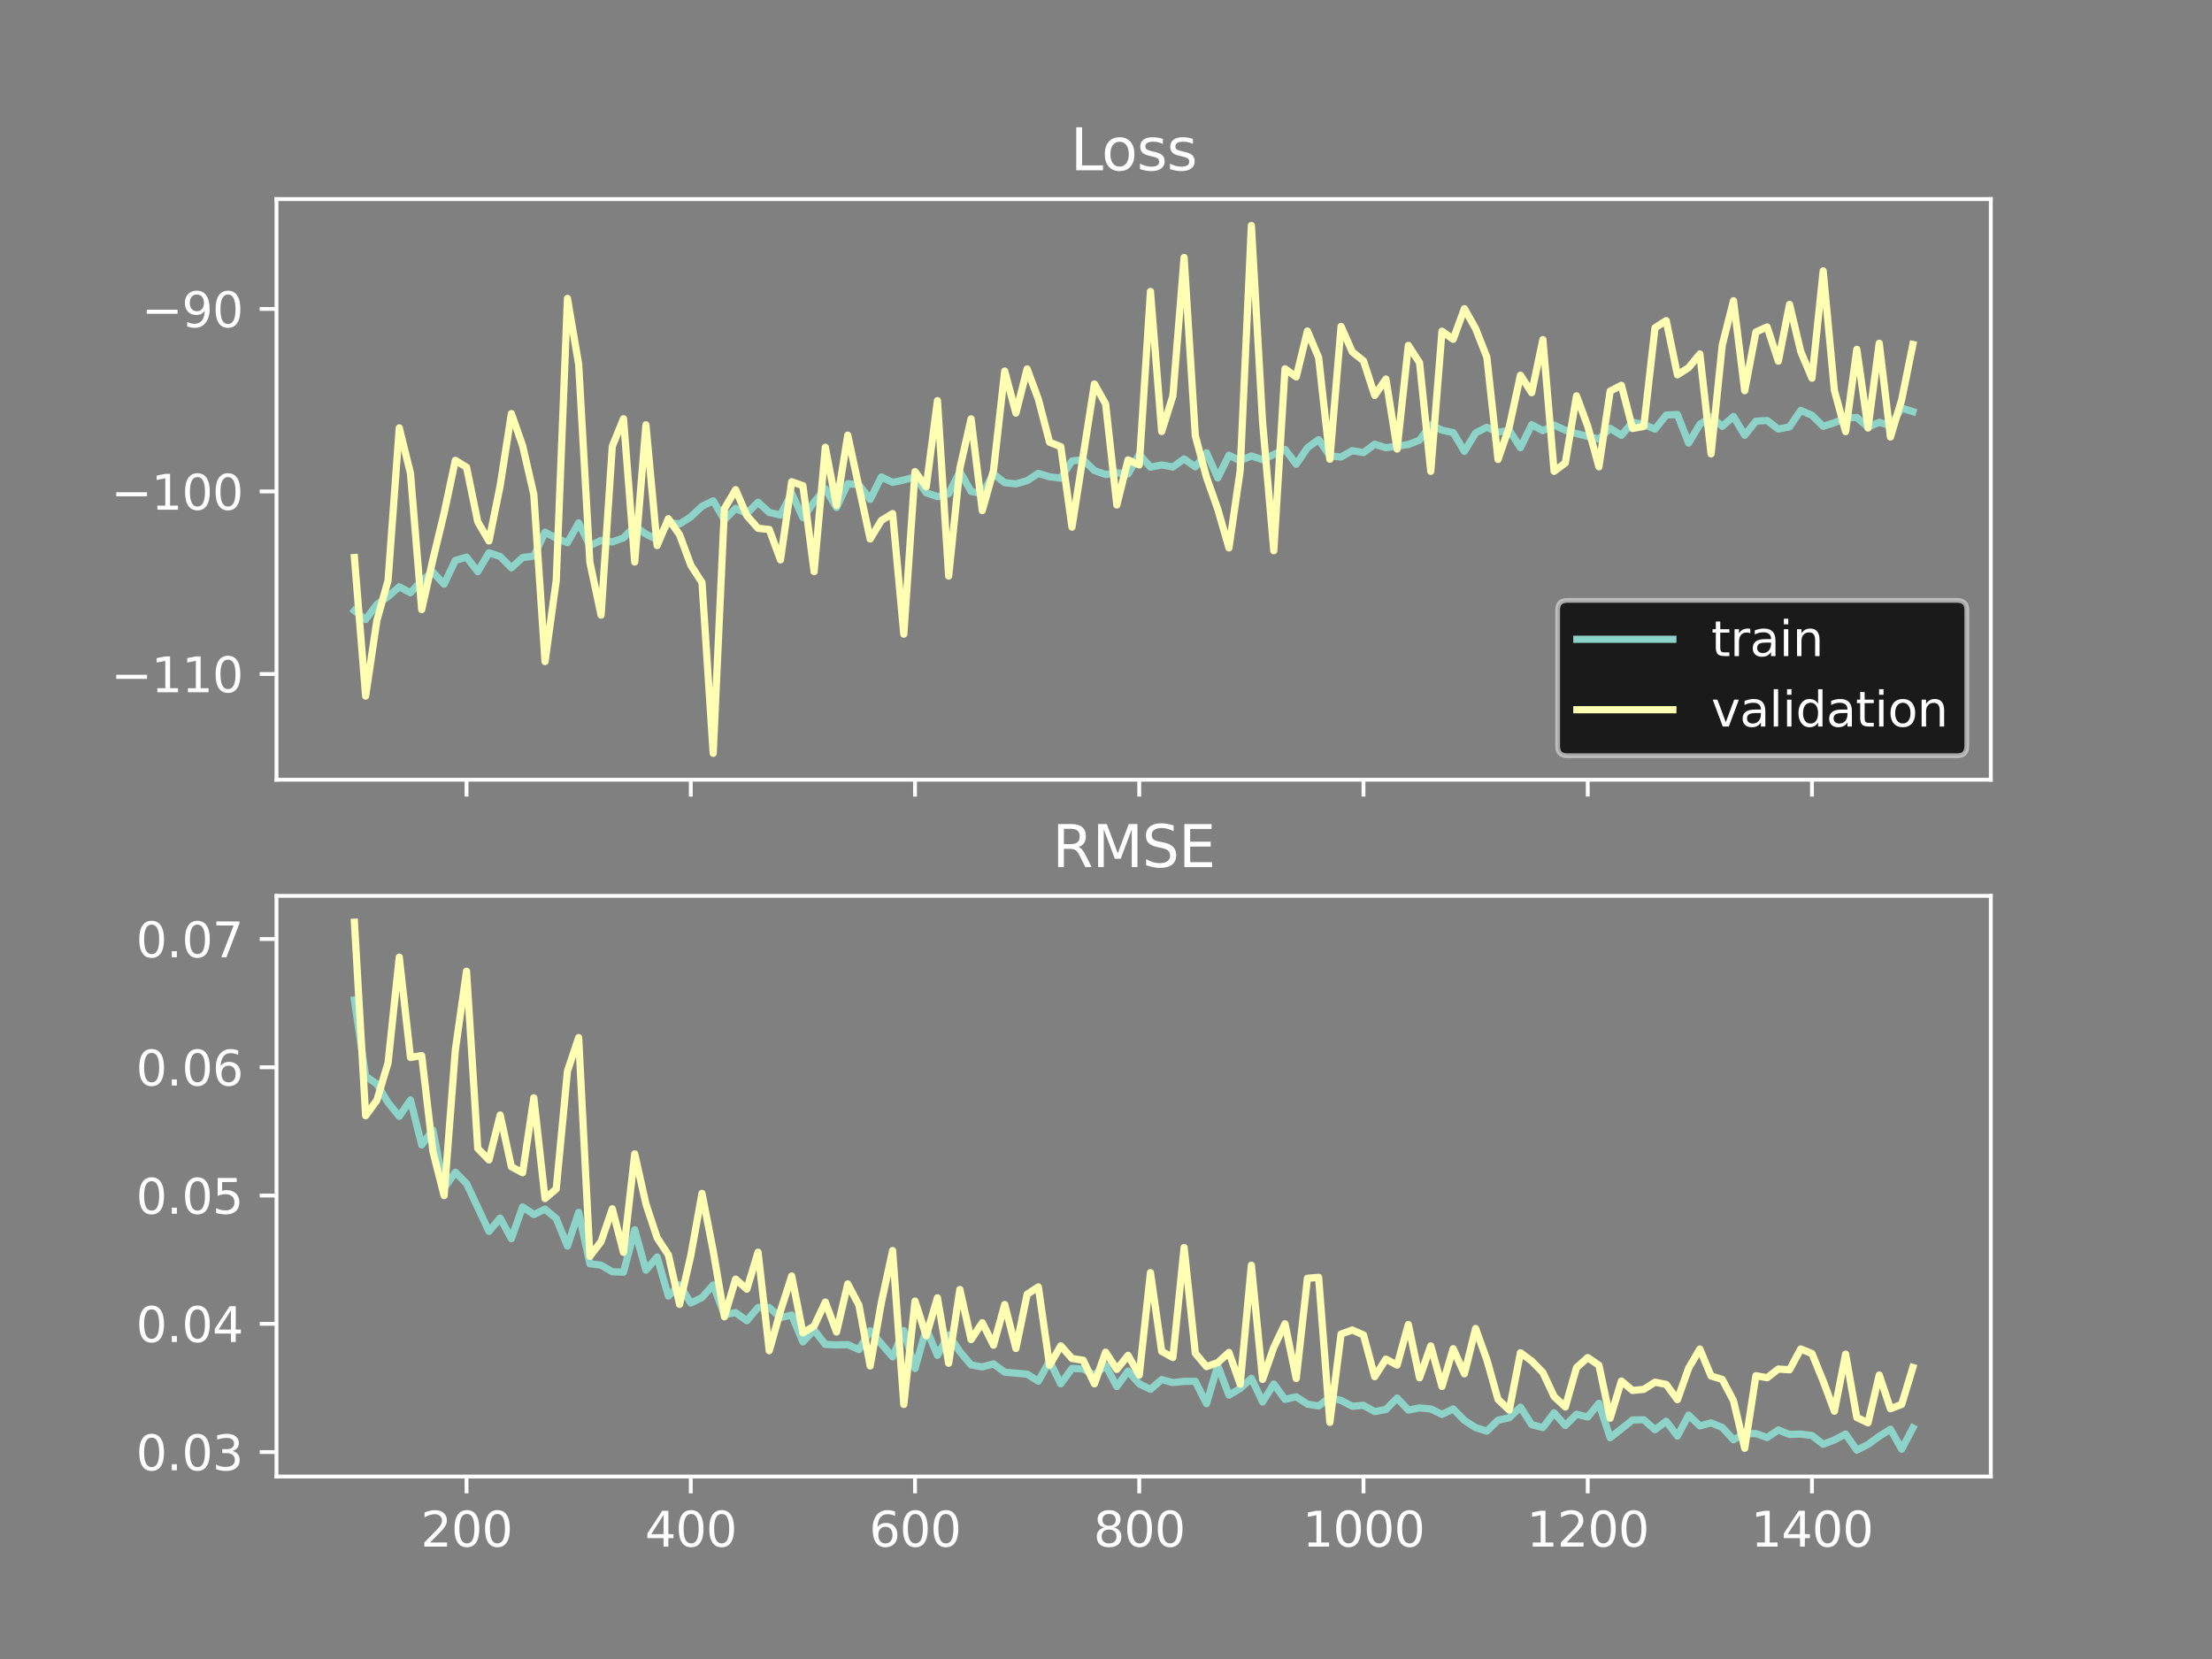 <?xml version="1.0" encoding="utf-8" standalone="no"?>
<!DOCTYPE svg PUBLIC "-//W3C//DTD SVG 1.1//EN"
  "http://www.w3.org/Graphics/SVG/1.1/DTD/svg11.dtd">
<svg height="345.6pt" version="1.1" viewBox="0 0 460.8 345.6" width="460.8pt" xmlns="http://www.w3.org/2000/svg" xmlns:xlink="http://www.w3.org/1999/xlink">
 <rect x="0" y="0" width="460.8" height="345.6" fill="#808080" stroke="none"/>
 <defs>
  <style type="text/css">*{stroke-linecap:butt;stroke-linejoin:round;}</style>
 </defs>
 <g id="figure_1">
  <g id="patch_1">
   <path d="M 0 345.6 
L 460.8 345.6 
L 460.8 0 
L 0 0 
z
" style="fill:none;"/>
  </g>
  <g id="axes_1">
   <g id="patch_2">
    <path d="M 57.6 162.432 
L 414.72 162.432 
L 414.72 41.472 
L 57.6 41.472 
z
" style="fill:none;"/>
   </g>
   <g id="matplotlib.axis_1">
    <g id="xtick_1">
     <g id="line2d_1">
      <defs>
       <path d="M 0 0 
L 0 3.5 
" id="m5891e357a4" style="stroke:#ffffff;stroke-width:0.8;"/>
      </defs>
      <g>
       <use style="fill:#ffffff;stroke:#ffffff;stroke-width:0.8;" x="97.189" xlink:href="#m5891e357a4" y="162.432"/>
      </g>
     </g>
    </g>
    <g id="xtick_2">
     <g id="line2d_2">
      <g>
       <use style="fill:#ffffff;stroke:#ffffff;stroke-width:0.8;" x="143.902" xlink:href="#m5891e357a4" y="162.432"/>
      </g>
     </g>
    </g>
    <g id="xtick_3">
     <g id="line2d_3">
      <g>
       <use style="fill:#ffffff;stroke:#ffffff;stroke-width:0.8;" x="190.615" xlink:href="#m5891e357a4" y="162.432"/>
      </g>
     </g>
    </g>
    <g id="xtick_4">
     <g id="line2d_4">
      <g>
       <use style="fill:#ffffff;stroke:#ffffff;stroke-width:0.8;" x="237.328" xlink:href="#m5891e357a4" y="162.432"/>
      </g>
     </g>
    </g>
    <g id="xtick_5">
     <g id="line2d_5">
      <g>
       <use style="fill:#ffffff;stroke:#ffffff;stroke-width:0.8;" x="284.041" xlink:href="#m5891e357a4" y="162.432"/>
      </g>
     </g>
    </g>
    <g id="xtick_6">
     <g id="line2d_6">
      <g>
       <use style="fill:#ffffff;stroke:#ffffff;stroke-width:0.8;" x="330.754" xlink:href="#m5891e357a4" y="162.432"/>
      </g>
     </g>
    </g>
    <g id="xtick_7">
     <g id="line2d_7">
      <g>
       <use style="fill:#ffffff;stroke:#ffffff;stroke-width:0.8;" x="377.466" xlink:href="#m5891e357a4" y="162.432"/>
      </g>
     </g>
    </g>
   </g>
   <g id="matplotlib.axis_2">
    <g id="ytick_1">
     <g id="line2d_8">
      <defs>
       <path d="M 0 0 
L -3.5 0 
" id="m67d38b23ec" style="stroke:#ffffff;stroke-width:0.8;"/>
      </defs>
      <g>
       <use style="fill:#ffffff;stroke:#ffffff;stroke-width:0.8;" x="57.6" xlink:href="#m67d38b23ec" y="140.409"/>
      </g>
     </g>
     <g id="text_1">
      <!-- −110 -->
      <g style="fill:#ffffff;" transform="translate(23.133 144.208)scale(0.1 -0.1)">
       <defs>
        <path d="M 678 2272 
L 4684 2272 
L 4684 1741 
L 678 1741 
L 678 2272 
z
" id="DejaVuSans-2212" transform="scale(0.016)"/>
        <path d="M 794 531 
L 1825 531 
L 1825 4091 
L 703 3866 
L 703 4441 
L 1819 4666 
L 2450 4666 
L 2450 531 
L 3481 531 
L 3481 0 
L 794 0 
L 794 531 
z
" id="DejaVuSans-31" transform="scale(0.016)"/>
        <path d="M 2034 4250 
Q 1547 4250 1301 3770 
Q 1056 3291 1056 2328 
Q 1056 1369 1301 889 
Q 1547 409 2034 409 
Q 2525 409 2770 889 
Q 3016 1369 3016 2328 
Q 3016 3291 2770 3770 
Q 2525 4250 2034 4250 
z
M 2034 4750 
Q 2819 4750 3233 4129 
Q 3647 3509 3647 2328 
Q 3647 1150 3233 529 
Q 2819 -91 2034 -91 
Q 1250 -91 836 529 
Q 422 1150 422 2328 
Q 422 3509 836 4129 
Q 1250 4750 2034 4750 
z
" id="DejaVuSans-30" transform="scale(0.016)"/>
       </defs>
       <use xlink:href="#DejaVuSans-2212"/>
       <use x="83.789" xlink:href="#DejaVuSans-31"/>
       <use x="147.412" xlink:href="#DejaVuSans-31"/>
       <use x="211.035" xlink:href="#DejaVuSans-30"/>
      </g>
     </g>
    </g>
    <g id="ytick_2">
     <g id="line2d_9">
      <g>
       <use style="fill:#ffffff;stroke:#ffffff;stroke-width:0.8;" x="57.6" xlink:href="#m67d38b23ec" y="102.382"/>
      </g>
     </g>
     <g id="text_2">
      <!-- −100 -->
      <g style="fill:#ffffff;" transform="translate(23.133 106.181)scale(0.1 -0.1)">
       <use xlink:href="#DejaVuSans-2212"/>
       <use x="83.789" xlink:href="#DejaVuSans-31"/>
       <use x="147.412" xlink:href="#DejaVuSans-30"/>
       <use x="211.035" xlink:href="#DejaVuSans-30"/>
      </g>
     </g>
    </g>
    <g id="ytick_3">
     <g id="line2d_10">
      <g>
       <use style="fill:#ffffff;stroke:#ffffff;stroke-width:0.8;" x="57.6" xlink:href="#m67d38b23ec" y="64.355"/>
      </g>
     </g>
     <g id="text_3">
      <!-- −90 -->
      <g style="fill:#ffffff;" transform="translate(29.495 68.154)scale(0.1 -0.1)">
       <defs>
        <path d="M 703 97 
L 703 672 
Q 941 559 1184 500 
Q 1428 441 1663 441 
Q 2288 441 2617 861 
Q 2947 1281 2994 2138 
Q 2813 1869 2534 1725 
Q 2256 1581 1919 1581 
Q 1219 1581 811 2004 
Q 403 2428 403 3163 
Q 403 3881 828 4315 
Q 1253 4750 1959 4750 
Q 2769 4750 3195 4129 
Q 3622 3509 3622 2328 
Q 3622 1225 3098 567 
Q 2575 -91 1691 -91 
Q 1453 -91 1209 -44 
Q 966 3 703 97 
z
M 1959 2075 
Q 2384 2075 2632 2365 
Q 2881 2656 2881 3163 
Q 2881 3666 2632 3958 
Q 2384 4250 1959 4250 
Q 1534 4250 1286 3958 
Q 1038 3666 1038 3163 
Q 1038 2656 1286 2365 
Q 1534 2075 1959 2075 
z
" id="DejaVuSans-39" transform="scale(0.016)"/>
       </defs>
       <use xlink:href="#DejaVuSans-2212"/>
       <use x="83.789" xlink:href="#DejaVuSans-39"/>
       <use x="147.412" xlink:href="#DejaVuSans-30"/>
      </g>
     </g>
    </g>
   </g>
   <g id="line2d_11">
    <path clip-path="url(#pb9b37ad5e9)" d="M 73.833 127.226 
L 76.168 129.056 
L 78.504 125.939 
L 80.84 124.276 
L 83.175 122.237 
L 85.511 123.49 
L 87.847 120.932 
L 90.182 119.21 
L 92.518 121.696 
L 94.854 116.745 
L 97.189 116.058 
L 99.525 119.086 
L 101.86 115.151 
L 104.196 115.929 
L 106.532 118.295 
L 108.867 116.142 
L 111.203 115.848 
L 113.539 110.879 
L 115.874 112.093 
L 118.21 113.071 
L 120.546 108.92 
L 122.881 113.669 
L 125.217 112.581 
L 127.553 112.892 
L 129.888 112.052 
L 132.224 109.611 
L 134.559 111.256 
L 136.895 112.412 
L 139.231 108.85 
L 141.566 109.161 
L 143.902 107.668 
L 146.238 105.468 
L 148.573 104.335 
L 150.909 108.302 
L 153.245 105.911 
L 155.58 106.99 
L 157.916 104.621 
L 160.252 106.756 
L 162.587 107.291 
L 164.923 102.751 
L 167.258 107.822 
L 169.594 104.591 
L 171.93 101.827 
L 174.265 105.73 
L 176.601 100.767 
L 178.937 100.983 
L 181.272 104.033 
L 183.608 99.355 
L 185.944 100.489 
L 188.279 99.988 
L 190.615 99.368 
L 192.951 102.649 
L 195.286 103.458 
L 197.622 102.837 
L 199.958 98.248 
L 202.293 102.365 
L 204.629 102.867 
L 206.964 98.725 
L 209.3 100.556 
L 211.636 100.799 
L 213.971 100.133 
L 216.307 98.615 
L 218.643 99.329 
L 220.978 99.618 
L 223.314 96.018 
L 225.65 95.774 
L 227.985 98.027 
L 230.321 98.849 
L 232.657 98.512 
L 234.992 98.734 
L 237.328 94.657 
L 239.663 97.317 
L 241.999 96.851 
L 244.335 97.286 
L 246.67 95.597 
L 249.006 97.254 
L 251.342 94.312 
L 253.677 99.574 
L 256.013 94.827 
L 258.349 95.987 
L 260.684 94.978 
L 263.02 95.76 
L 267.691 93.601 
L 270.027 96.717 
L 272.362 93.273 
L 274.698 91.586 
L 277.034 94.976 
L 279.369 95.205 
L 281.705 93.874 
L 284.041 94.292 
L 286.376 92.542 
L 288.712 93.277 
L 293.383 92.606 
L 295.719 91.696 
L 298.055 88.496 
L 300.39 89.615 
L 302.726 90.123 
L 305.062 94.031 
L 307.397 90.189 
L 309.733 89.011 
L 312.068 90.017 
L 314.404 89.646 
L 316.74 93.261 
L 319.075 88.476 
L 321.411 89.721 
L 323.747 88.546 
L 326.082 89.62 
L 328.418 90.328 
L 333.089 91.472 
L 335.425 89.231 
L 337.761 90.69 
L 340.096 87.95 
L 342.432 88.437 
L 344.767 89.392 
L 347.103 86.47 
L 349.439 86.351 
L 351.774 92.307 
L 354.11 88.389 
L 356.446 86.843 
L 358.781 88.81 
L 361.117 86.76 
L 363.453 90.678 
L 365.788 87.736 
L 368.124 87.602 
L 370.46 89.383 
L 372.795 88.929 
L 375.131 85.484 
L 377.466 86.513 
L 379.802 88.805 
L 382.138 88.056 
L 384.473 87.086 
L 386.809 86.967 
L 389.145 88.979 
L 391.48 87.98 
L 393.816 88.682 
L 396.152 85.006 
L 398.487 85.748 
L 398.487 85.748 
" style="fill:none;stroke:#8dd3c7;stroke-linecap:square;stroke-width:1.5;"/>
   </g>
   <g id="line2d_12">
    <path clip-path="url(#pb9b37ad5e9)" d="M 73.833 116.147 
L 76.168 145.008 
L 78.504 129.287 
L 80.84 120.916 
L 83.175 89.137 
L 85.511 98.608 
L 87.847 126.992 
L 90.182 116.548 
L 92.518 106.913 
L 94.854 95.902 
L 97.189 97.337 
L 99.525 108.699 
L 101.86 112.69 
L 104.196 101.171 
L 106.532 86.159 
L 108.867 92.83 
L 111.203 103.017 
L 113.539 137.817 
L 115.874 120.966 
L 118.21 62.163 
L 120.546 75.879 
L 122.881 117.132 
L 125.217 128.139 
L 127.553 92.969 
L 129.888 87.229 
L 132.224 117.079 
L 134.559 88.495 
L 136.895 113.65 
L 139.231 108.059 
L 141.566 111.395 
L 143.902 117.71 
L 146.238 121.352 
L 148.573 156.934 
L 150.909 105.964 
L 153.245 102.001 
L 155.58 107.413 
L 157.916 110.055 
L 160.252 110.302 
L 162.587 116.633 
L 164.923 100.357 
L 167.258 101.176 
L 169.594 119.088 
L 171.93 93.167 
L 174.265 105.276 
L 176.601 90.655 
L 181.272 112.278 
L 183.608 108.419 
L 185.944 106.987 
L 188.279 132.107 
L 190.615 98.242 
L 192.951 101.412 
L 195.286 83.459 
L 197.622 120.008 
L 199.958 97.546 
L 202.293 87.255 
L 204.629 106.363 
L 206.964 98.007 
L 209.3 77.298 
L 211.636 86.057 
L 213.971 76.854 
L 216.307 83.176 
L 218.643 92.126 
L 220.978 93.05 
L 223.314 109.814 
L 227.985 79.995 
L 230.321 84.135 
L 232.657 105.202 
L 234.992 95.8 
L 237.328 96.849 
L 239.663 60.701 
L 241.999 89.889 
L 244.335 82.46 
L 246.67 53.632 
L 249.006 90.773 
L 251.342 99.446 
L 253.677 106.057 
L 256.013 114.136 
L 258.349 98.07 
L 260.684 46.97 
L 263.02 87.955 
L 265.356 114.725 
L 267.691 76.823 
L 270.027 78.52 
L 272.362 68.961 
L 274.698 74.511 
L 277.034 95.672 
L 279.369 68.001 
L 281.705 73.302 
L 284.041 75.172 
L 286.376 82.374 
L 288.712 78.96 
L 291.048 93.547 
L 293.383 71.956 
L 295.719 75.563 
L 298.055 98.185 
L 300.39 68.998 
L 302.726 70.684 
L 305.062 64.301 
L 307.397 68.455 
L 309.733 74.4 
L 312.068 95.719 
L 314.404 88.945 
L 316.74 78.164 
L 319.075 81.803 
L 321.411 70.746 
L 323.747 98.192 
L 326.082 96.437 
L 328.418 82.461 
L 330.754 88.795 
L 333.089 97.254 
L 335.425 81.478 
L 337.761 80.268 
L 340.096 89.263 
L 342.432 88.827 
L 344.767 68.294 
L 347.103 66.791 
L 349.439 78.083 
L 351.774 76.587 
L 354.11 73.732 
L 356.446 94.549 
L 358.781 71.867 
L 361.117 62.659 
L 363.453 81.389 
L 365.788 69.162 
L 368.124 68.105 
L 370.46 75.233 
L 372.795 63.411 
L 375.131 73.236 
L 377.466 78.786 
L 379.802 56.432 
L 382.138 81.323 
L 384.473 89.915 
L 386.809 72.77 
L 389.145 89.162 
L 391.48 71.503 
L 393.816 91.044 
L 396.152 83.298 
L 398.487 71.755 
L 398.487 71.755 
" style="fill:none;stroke:#feffb3;stroke-linecap:square;stroke-width:1.5;"/>
   </g>
   <g id="patch_3">
    <path d="M 57.6 162.432 
L 57.6 41.472 
" style="fill:none;stroke:#ffffff;stroke-linecap:square;stroke-linejoin:miter;stroke-width:0.8;"/>
   </g>
   <g id="patch_4">
    <path d="M 414.72 162.432 
L 414.72 41.472 
" style="fill:none;stroke:#ffffff;stroke-linecap:square;stroke-linejoin:miter;stroke-width:0.8;"/>
   </g>
   <g id="patch_5">
    <path d="M 57.6 162.432 
L 414.72 162.432 
" style="fill:none;stroke:#ffffff;stroke-linecap:square;stroke-linejoin:miter;stroke-width:0.8;"/>
   </g>
   <g id="patch_6">
    <path d="M 57.6 41.472 
L 414.72 41.472 
" style="fill:none;stroke:#ffffff;stroke-linecap:square;stroke-linejoin:miter;stroke-width:0.8;"/>
   </g>
   <g id="text_4">
    <!-- Loss -->
    <g style="fill:#ffffff;" transform="translate(222.999 35.472)scale(0.12 -0.12)">
     <defs>
      <path d="M 628 4666 
L 1259 4666 
L 1259 531 
L 3531 531 
L 3531 0 
L 628 0 
L 628 4666 
z
" id="DejaVuSans-4c" transform="scale(0.016)"/>
      <path d="M 1959 3097 
Q 1497 3097 1228 2736 
Q 959 2375 959 1747 
Q 959 1119 1226 758 
Q 1494 397 1959 397 
Q 2419 397 2687 759 
Q 2956 1122 2956 1747 
Q 2956 2369 2687 2733 
Q 2419 3097 1959 3097 
z
M 1959 3584 
Q 2709 3584 3137 3096 
Q 3566 2609 3566 1747 
Q 3566 888 3137 398 
Q 2709 -91 1959 -91 
Q 1206 -91 779 398 
Q 353 888 353 1747 
Q 353 2609 779 3096 
Q 1206 3584 1959 3584 
z
" id="DejaVuSans-6f" transform="scale(0.016)"/>
      <path d="M 2834 3397 
L 2834 2853 
Q 2591 2978 2328 3040 
Q 2066 3103 1784 3103 
Q 1356 3103 1142 2972 
Q 928 2841 928 2578 
Q 928 2378 1081 2264 
Q 1234 2150 1697 2047 
L 1894 2003 
Q 2506 1872 2764 1633 
Q 3022 1394 3022 966 
Q 3022 478 2636 193 
Q 2250 -91 1575 -91 
Q 1294 -91 989 -36 
Q 684 19 347 128 
L 347 722 
Q 666 556 975 473 
Q 1284 391 1588 391 
Q 1994 391 2212 530 
Q 2431 669 2431 922 
Q 2431 1156 2273 1281 
Q 2116 1406 1581 1522 
L 1381 1569 
Q 847 1681 609 1914 
Q 372 2147 372 2553 
Q 372 3047 722 3315 
Q 1072 3584 1716 3584 
Q 2034 3584 2315 3537 
Q 2597 3491 2834 3397 
z
" id="DejaVuSans-73" transform="scale(0.016)"/>
     </defs>
     <use xlink:href="#DejaVuSans-4c"/>
     <use x="53.963" xlink:href="#DejaVuSans-6f"/>
     <use x="115.145" xlink:href="#DejaVuSans-73"/>
     <use x="167.244" xlink:href="#DejaVuSans-73"/>
    </g>
   </g>
   <g id="legend_1">
    <g id="patch_7">
     <path d="M 326.486 157.432 
L 407.72 157.432 
Q 409.72 157.432 409.72 155.432 
L 409.72 127.076 
Q 409.72 125.076 407.72 125.076 
L 326.486 125.076 
Q 324.486 125.076 324.486 127.076 
L 324.486 155.432 
Q 324.486 157.432 326.486 157.432 
z
" style="opacity:0.8;stroke:#cccccc;stroke-linejoin:miter;"/>
    </g>
    <g id="line2d_13">
     <path d="M 328.486 133.174 
L 348.486 133.174 
" style="fill:none;stroke:#8dd3c7;stroke-linecap:square;stroke-width:1.5;"/>
    </g>
    <g id="line2d_14"/>
    <g id="text_5">
     <!-- train -->
     <g style="fill:#ffffff;" transform="translate(356.486 136.674)scale(0.1 -0.1)">
      <defs>
       <path d="M 1172 4494 
L 1172 3500 
L 2356 3500 
L 2356 3053 
L 1172 3053 
L 1172 1153 
Q 1172 725 1289 603 
Q 1406 481 1766 481 
L 2356 481 
L 2356 0 
L 1766 0 
Q 1100 0 847 248 
Q 594 497 594 1153 
L 594 3053 
L 172 3053 
L 172 3500 
L 594 3500 
L 594 4494 
L 1172 4494 
z
" id="DejaVuSans-74" transform="scale(0.016)"/>
       <path d="M 2631 2963 
Q 2534 3019 2420 3045 
Q 2306 3072 2169 3072 
Q 1681 3072 1420 2755 
Q 1159 2438 1159 1844 
L 1159 0 
L 581 0 
L 581 3500 
L 1159 3500 
L 1159 2956 
Q 1341 3275 1631 3429 
Q 1922 3584 2338 3584 
Q 2397 3584 2469 3576 
Q 2541 3569 2628 3553 
L 2631 2963 
z
" id="DejaVuSans-72" transform="scale(0.016)"/>
       <path d="M 2194 1759 
Q 1497 1759 1228 1600 
Q 959 1441 959 1056 
Q 959 750 1161 570 
Q 1363 391 1709 391 
Q 2188 391 2477 730 
Q 2766 1069 2766 1631 
L 2766 1759 
L 2194 1759 
z
M 3341 1997 
L 3341 0 
L 2766 0 
L 2766 531 
Q 2569 213 2275 61 
Q 1981 -91 1556 -91 
Q 1019 -91 701 211 
Q 384 513 384 1019 
Q 384 1609 779 1909 
Q 1175 2209 1959 2209 
L 2766 2209 
L 2766 2266 
Q 2766 2663 2505 2880 
Q 2244 3097 1772 3097 
Q 1472 3097 1187 3025 
Q 903 2953 641 2809 
L 641 3341 
Q 956 3463 1253 3523 
Q 1550 3584 1831 3584 
Q 2591 3584 2966 3190 
Q 3341 2797 3341 1997 
z
" id="DejaVuSans-61" transform="scale(0.016)"/>
       <path d="M 603 3500 
L 1178 3500 
L 1178 0 
L 603 0 
L 603 3500 
z
M 603 4863 
L 1178 4863 
L 1178 4134 
L 603 4134 
L 603 4863 
z
" id="DejaVuSans-69" transform="scale(0.016)"/>
       <path d="M 3513 2113 
L 3513 0 
L 2938 0 
L 2938 2094 
Q 2938 2591 2744 2837 
Q 2550 3084 2163 3084 
Q 1697 3084 1428 2787 
Q 1159 2491 1159 1978 
L 1159 0 
L 581 0 
L 581 3500 
L 1159 3500 
L 1159 2956 
Q 1366 3272 1645 3428 
Q 1925 3584 2291 3584 
Q 2894 3584 3203 3211 
Q 3513 2838 3513 2113 
z
" id="DejaVuSans-6e" transform="scale(0.016)"/>
      </defs>
      <use xlink:href="#DejaVuSans-74"/>
      <use x="39.209" xlink:href="#DejaVuSans-72"/>
      <use x="80.322" xlink:href="#DejaVuSans-61"/>
      <use x="141.602" xlink:href="#DejaVuSans-69"/>
      <use x="169.385" xlink:href="#DejaVuSans-6e"/>
     </g>
    </g>
    <g id="line2d_15">
     <path d="M 328.486 147.852 
L 348.486 147.852 
" style="fill:none;stroke:#feffb3;stroke-linecap:square;stroke-width:1.5;"/>
    </g>
    <g id="line2d_16"/>
    <g id="text_6">
     <!-- validation -->
     <g style="fill:#ffffff;" transform="translate(356.486 151.352)scale(0.1 -0.1)">
      <defs>
       <path d="M 191 3500 
L 800 3500 
L 1894 563 
L 2988 3500 
L 3597 3500 
L 2284 0 
L 1503 0 
L 191 3500 
z
" id="DejaVuSans-76" transform="scale(0.016)"/>
       <path d="M 603 4863 
L 1178 4863 
L 1178 0 
L 603 0 
L 603 4863 
z
" id="DejaVuSans-6c" transform="scale(0.016)"/>
       <path d="M 2906 2969 
L 2906 4863 
L 3481 4863 
L 3481 0 
L 2906 0 
L 2906 525 
Q 2725 213 2448 61 
Q 2172 -91 1784 -91 
Q 1150 -91 751 415 
Q 353 922 353 1747 
Q 353 2572 751 3078 
Q 1150 3584 1784 3584 
Q 2172 3584 2448 3432 
Q 2725 3281 2906 2969 
z
M 947 1747 
Q 947 1113 1208 752 
Q 1469 391 1925 391 
Q 2381 391 2643 752 
Q 2906 1113 2906 1747 
Q 2906 2381 2643 2742 
Q 2381 3103 1925 3103 
Q 1469 3103 1208 2742 
Q 947 2381 947 1747 
z
" id="DejaVuSans-64" transform="scale(0.016)"/>
      </defs>
      <use xlink:href="#DejaVuSans-76"/>
      <use x="59.18" xlink:href="#DejaVuSans-61"/>
      <use x="120.459" xlink:href="#DejaVuSans-6c"/>
      <use x="148.242" xlink:href="#DejaVuSans-69"/>
      <use x="176.025" xlink:href="#DejaVuSans-64"/>
      <use x="239.502" xlink:href="#DejaVuSans-61"/>
      <use x="300.781" xlink:href="#DejaVuSans-74"/>
      <use x="339.99" xlink:href="#DejaVuSans-69"/>
      <use x="367.773" xlink:href="#DejaVuSans-6f"/>
      <use x="428.955" xlink:href="#DejaVuSans-6e"/>
     </g>
    </g>
   </g>
  </g>
  <g id="axes_2">
   <g id="patch_8">
    <path d="M 57.6 307.584 
L 414.72 307.584 
L 414.72 186.624 
L 57.6 186.624 
z
" style="fill:none;"/>
   </g>
   <g id="matplotlib.axis_3">
    <g id="xtick_8">
     <g id="line2d_17">
      <g>
       <use style="fill:#ffffff;stroke:#ffffff;stroke-width:0.8;" x="97.189" xlink:href="#m5891e357a4" y="307.584"/>
      </g>
     </g>
     <g id="text_7">
      <!-- 200 -->
      <g style="fill:#ffffff;" transform="translate(87.645 322.182)scale(0.1 -0.1)">
       <defs>
        <path d="M 1228 531 
L 3431 531 
L 3431 0 
L 469 0 
L 469 531 
Q 828 903 1448 1529 
Q 2069 2156 2228 2338 
Q 2531 2678 2651 2914 
Q 2772 3150 2772 3378 
Q 2772 3750 2511 3984 
Q 2250 4219 1831 4219 
Q 1534 4219 1204 4116 
Q 875 4013 500 3803 
L 500 4441 
Q 881 4594 1212 4672 
Q 1544 4750 1819 4750 
Q 2544 4750 2975 4387 
Q 3406 4025 3406 3419 
Q 3406 3131 3298 2873 
Q 3191 2616 2906 2266 
Q 2828 2175 2409 1742 
Q 1991 1309 1228 531 
z
" id="DejaVuSans-32" transform="scale(0.016)"/>
       </defs>
       <use xlink:href="#DejaVuSans-32"/>
       <use x="63.623" xlink:href="#DejaVuSans-30"/>
       <use x="127.246" xlink:href="#DejaVuSans-30"/>
      </g>
     </g>
    </g>
    <g id="xtick_9">
     <g id="line2d_18">
      <g>
       <use style="fill:#ffffff;stroke:#ffffff;stroke-width:0.8;" x="143.902" xlink:href="#m5891e357a4" y="307.584"/>
      </g>
     </g>
     <g id="text_8">
      <!-- 400 -->
      <g style="fill:#ffffff;" transform="translate(134.358 322.182)scale(0.1 -0.1)">
       <defs>
        <path d="M 2419 4116 
L 825 1625 
L 2419 1625 
L 2419 4116 
z
M 2253 4666 
L 3047 4666 
L 3047 1625 
L 3713 1625 
L 3713 1100 
L 3047 1100 
L 3047 0 
L 2419 0 
L 2419 1100 
L 313 1100 
L 313 1709 
L 2253 4666 
z
" id="DejaVuSans-34" transform="scale(0.016)"/>
       </defs>
       <use xlink:href="#DejaVuSans-34"/>
       <use x="63.623" xlink:href="#DejaVuSans-30"/>
       <use x="127.246" xlink:href="#DejaVuSans-30"/>
      </g>
     </g>
    </g>
    <g id="xtick_10">
     <g id="line2d_19">
      <g>
       <use style="fill:#ffffff;stroke:#ffffff;stroke-width:0.8;" x="190.615" xlink:href="#m5891e357a4" y="307.584"/>
      </g>
     </g>
     <g id="text_9">
      <!-- 600 -->
      <g style="fill:#ffffff;" transform="translate(181.071 322.182)scale(0.1 -0.1)">
       <defs>
        <path d="M 2113 2584 
Q 1688 2584 1439 2293 
Q 1191 2003 1191 1497 
Q 1191 994 1439 701 
Q 1688 409 2113 409 
Q 2538 409 2786 701 
Q 3034 994 3034 1497 
Q 3034 2003 2786 2293 
Q 2538 2584 2113 2584 
z
M 3366 4563 
L 3366 3988 
Q 3128 4100 2886 4159 
Q 2644 4219 2406 4219 
Q 1781 4219 1451 3797 
Q 1122 3375 1075 2522 
Q 1259 2794 1537 2939 
Q 1816 3084 2150 3084 
Q 2853 3084 3261 2657 
Q 3669 2231 3669 1497 
Q 3669 778 3244 343 
Q 2819 -91 2113 -91 
Q 1303 -91 875 529 
Q 447 1150 447 2328 
Q 447 3434 972 4092 
Q 1497 4750 2381 4750 
Q 2619 4750 2861 4703 
Q 3103 4656 3366 4563 
z
" id="DejaVuSans-36" transform="scale(0.016)"/>
       </defs>
       <use xlink:href="#DejaVuSans-36"/>
       <use x="63.623" xlink:href="#DejaVuSans-30"/>
       <use x="127.246" xlink:href="#DejaVuSans-30"/>
      </g>
     </g>
    </g>
    <g id="xtick_11">
     <g id="line2d_20">
      <g>
       <use style="fill:#ffffff;stroke:#ffffff;stroke-width:0.8;" x="237.328" xlink:href="#m5891e357a4" y="307.584"/>
      </g>
     </g>
     <g id="text_10">
      <!-- 800 -->
      <g style="fill:#ffffff;" transform="translate(227.784 322.182)scale(0.1 -0.1)">
       <defs>
        <path d="M 2034 2216 
Q 1584 2216 1326 1975 
Q 1069 1734 1069 1313 
Q 1069 891 1326 650 
Q 1584 409 2034 409 
Q 2484 409 2743 651 
Q 3003 894 3003 1313 
Q 3003 1734 2745 1975 
Q 2488 2216 2034 2216 
z
M 1403 2484 
Q 997 2584 770 2862 
Q 544 3141 544 3541 
Q 544 4100 942 4425 
Q 1341 4750 2034 4750 
Q 2731 4750 3128 4425 
Q 3525 4100 3525 3541 
Q 3525 3141 3298 2862 
Q 3072 2584 2669 2484 
Q 3125 2378 3379 2068 
Q 3634 1759 3634 1313 
Q 3634 634 3220 271 
Q 2806 -91 2034 -91 
Q 1263 -91 848 271 
Q 434 634 434 1313 
Q 434 1759 690 2068 
Q 947 2378 1403 2484 
z
M 1172 3481 
Q 1172 3119 1398 2916 
Q 1625 2713 2034 2713 
Q 2441 2713 2670 2916 
Q 2900 3119 2900 3481 
Q 2900 3844 2670 4047 
Q 2441 4250 2034 4250 
Q 1625 4250 1398 4047 
Q 1172 3844 1172 3481 
z
" id="DejaVuSans-38" transform="scale(0.016)"/>
       </defs>
       <use xlink:href="#DejaVuSans-38"/>
       <use x="63.623" xlink:href="#DejaVuSans-30"/>
       <use x="127.246" xlink:href="#DejaVuSans-30"/>
      </g>
     </g>
    </g>
    <g id="xtick_12">
     <g id="line2d_21">
      <g>
       <use style="fill:#ffffff;stroke:#ffffff;stroke-width:0.8;" x="284.041" xlink:href="#m5891e357a4" y="307.584"/>
      </g>
     </g>
     <g id="text_11">
      <!-- 1000 -->
      <g style="fill:#ffffff;" transform="translate(271.316 322.182)scale(0.1 -0.1)">
       <use xlink:href="#DejaVuSans-31"/>
       <use x="63.623" xlink:href="#DejaVuSans-30"/>
       <use x="127.246" xlink:href="#DejaVuSans-30"/>
       <use x="190.869" xlink:href="#DejaVuSans-30"/>
      </g>
     </g>
    </g>
    <g id="xtick_13">
     <g id="line2d_22">
      <g>
       <use style="fill:#ffffff;stroke:#ffffff;stroke-width:0.8;" x="330.754" xlink:href="#m5891e357a4" y="307.584"/>
      </g>
     </g>
     <g id="text_12">
      <!-- 1200 -->
      <g style="fill:#ffffff;" transform="translate(318.029 322.182)scale(0.1 -0.1)">
       <use xlink:href="#DejaVuSans-31"/>
       <use x="63.623" xlink:href="#DejaVuSans-32"/>
       <use x="127.246" xlink:href="#DejaVuSans-30"/>
       <use x="190.869" xlink:href="#DejaVuSans-30"/>
      </g>
     </g>
    </g>
    <g id="xtick_14">
     <g id="line2d_23">
      <g>
       <use style="fill:#ffffff;stroke:#ffffff;stroke-width:0.8;" x="377.466" xlink:href="#m5891e357a4" y="307.584"/>
      </g>
     </g>
     <g id="text_13">
      <!-- 1400 -->
      <g style="fill:#ffffff;" transform="translate(364.741 322.182)scale(0.1 -0.1)">
       <use xlink:href="#DejaVuSans-31"/>
       <use x="63.623" xlink:href="#DejaVuSans-34"/>
       <use x="127.246" xlink:href="#DejaVuSans-30"/>
       <use x="190.869" xlink:href="#DejaVuSans-30"/>
      </g>
     </g>
    </g>
   </g>
   <g id="matplotlib.axis_4">
    <g id="ytick_4">
     <g id="line2d_24">
      <g>
       <use style="fill:#ffffff;stroke:#ffffff;stroke-width:0.8;" x="57.6" xlink:href="#m67d38b23ec" y="302.487"/>
      </g>
     </g>
     <g id="text_14">
      <!-- 0.03 -->
      <g style="fill:#ffffff;" transform="translate(28.334 306.286)scale(0.1 -0.1)">
       <defs>
        <path d="M 684 794 
L 1344 794 
L 1344 0 
L 684 0 
L 684 794 
z
" id="DejaVuSans-2e" transform="scale(0.016)"/>
        <path d="M 2597 2516 
Q 3050 2419 3304 2112 
Q 3559 1806 3559 1356 
Q 3559 666 3084 287 
Q 2609 -91 1734 -91 
Q 1441 -91 1130 -33 
Q 819 25 488 141 
L 488 750 
Q 750 597 1062 519 
Q 1375 441 1716 441 
Q 2309 441 2620 675 
Q 2931 909 2931 1356 
Q 2931 1769 2642 2001 
Q 2353 2234 1838 2234 
L 1294 2234 
L 1294 2753 
L 1863 2753 
Q 2328 2753 2575 2939 
Q 2822 3125 2822 3475 
Q 2822 3834 2567 4026 
Q 2313 4219 1838 4219 
Q 1578 4219 1281 4162 
Q 984 4106 628 3988 
L 628 4550 
Q 988 4650 1302 4700 
Q 1616 4750 1894 4750 
Q 2613 4750 3031 4423 
Q 3450 4097 3450 3541 
Q 3450 3153 3228 2886 
Q 3006 2619 2597 2516 
z
" id="DejaVuSans-33" transform="scale(0.016)"/>
       </defs>
       <use xlink:href="#DejaVuSans-30"/>
       <use x="63.623" xlink:href="#DejaVuSans-2e"/>
       <use x="95.41" xlink:href="#DejaVuSans-30"/>
       <use x="159.033" xlink:href="#DejaVuSans-33"/>
      </g>
     </g>
    </g>
    <g id="ytick_5">
     <g id="line2d_25">
      <g>
       <use style="fill:#ffffff;stroke:#ffffff;stroke-width:0.8;" x="57.6" xlink:href="#m67d38b23ec" y="275.769"/>
      </g>
     </g>
     <g id="text_15">
      <!-- 0.04 -->
      <g style="fill:#ffffff;" transform="translate(28.334 279.568)scale(0.1 -0.1)">
       <use xlink:href="#DejaVuSans-30"/>
       <use x="63.623" xlink:href="#DejaVuSans-2e"/>
       <use x="95.41" xlink:href="#DejaVuSans-30"/>
       <use x="159.033" xlink:href="#DejaVuSans-34"/>
      </g>
     </g>
    </g>
    <g id="ytick_6">
     <g id="line2d_26">
      <g>
       <use style="fill:#ffffff;stroke:#ffffff;stroke-width:0.8;" x="57.6" xlink:href="#m67d38b23ec" y="249.052"/>
      </g>
     </g>
     <g id="text_16">
      <!-- 0.05 -->
      <g style="fill:#ffffff;" transform="translate(28.334 252.851)scale(0.1 -0.1)">
       <defs>
        <path d="M 691 4666 
L 3169 4666 
L 3169 4134 
L 1269 4134 
L 1269 2991 
Q 1406 3038 1543 3061 
Q 1681 3084 1819 3084 
Q 2600 3084 3056 2656 
Q 3513 2228 3513 1497 
Q 3513 744 3044 326 
Q 2575 -91 1722 -91 
Q 1428 -91 1123 -41 
Q 819 9 494 109 
L 494 744 
Q 775 591 1075 516 
Q 1375 441 1709 441 
Q 2250 441 2565 725 
Q 2881 1009 2881 1497 
Q 2881 1984 2565 2268 
Q 2250 2553 1709 2553 
Q 1456 2553 1204 2497 
Q 953 2441 691 2322 
L 691 4666 
z
" id="DejaVuSans-35" transform="scale(0.016)"/>
       </defs>
       <use xlink:href="#DejaVuSans-30"/>
       <use x="63.623" xlink:href="#DejaVuSans-2e"/>
       <use x="95.41" xlink:href="#DejaVuSans-30"/>
       <use x="159.033" xlink:href="#DejaVuSans-35"/>
      </g>
     </g>
    </g>
    <g id="ytick_7">
     <g id="line2d_27">
      <g>
       <use style="fill:#ffffff;stroke:#ffffff;stroke-width:0.8;" x="57.6" xlink:href="#m67d38b23ec" y="222.334"/>
      </g>
     </g>
     <g id="text_17">
      <!-- 0.06 -->
      <g style="fill:#ffffff;" transform="translate(28.334 226.133)scale(0.1 -0.1)">
       <use xlink:href="#DejaVuSans-30"/>
       <use x="63.623" xlink:href="#DejaVuSans-2e"/>
       <use x="95.41" xlink:href="#DejaVuSans-30"/>
       <use x="159.033" xlink:href="#DejaVuSans-36"/>
      </g>
     </g>
    </g>
    <g id="ytick_8">
     <g id="line2d_28">
      <g>
       <use style="fill:#ffffff;stroke:#ffffff;stroke-width:0.8;" x="57.6" xlink:href="#m67d38b23ec" y="195.617"/>
      </g>
     </g>
     <g id="text_18">
      <!-- 0.07 -->
      <g style="fill:#ffffff;" transform="translate(28.334 199.416)scale(0.1 -0.1)">
       <defs>
        <path d="M 525 4666 
L 3525 4666 
L 3525 4397 
L 1831 0 
L 1172 0 
L 2766 4134 
L 525 4134 
L 525 4666 
z
" id="DejaVuSans-37" transform="scale(0.016)"/>
       </defs>
       <use xlink:href="#DejaVuSans-30"/>
       <use x="63.623" xlink:href="#DejaVuSans-2e"/>
       <use x="95.41" xlink:href="#DejaVuSans-30"/>
       <use x="159.033" xlink:href="#DejaVuSans-37"/>
      </g>
     </g>
    </g>
   </g>
   <g id="line2d_29">
    <path clip-path="url(#pc598513f74)" d="M 73.833 208.305 
L 76.168 224.18 
L 78.504 225.821 
L 80.84 229.682 
L 83.175 232.556 
L 85.511 229.145 
L 87.847 238.512 
L 90.182 235.396 
L 92.518 247.531 
L 94.854 244.194 
L 97.189 246.543 
L 101.86 256.527 
L 104.196 253.746 
L 106.532 258.042 
L 108.867 251.422 
L 111.203 253.009 
L 113.539 251.892 
L 115.874 253.842 
L 118.21 259.576 
L 120.546 252.56 
L 122.881 263.263 
L 125.217 263.562 
L 127.553 264.933 
L 129.888 265.015 
L 132.224 256.18 
L 134.559 264.599 
L 136.895 261.857 
L 139.231 270.004 
L 141.566 267.658 
L 143.902 271.449 
L 146.238 270.305 
L 148.573 267.692 
L 150.909 273.899 
L 153.245 273.437 
L 155.58 275.131 
L 157.916 272.371 
L 160.252 272.384 
L 162.587 274.508 
L 164.923 273.95 
L 167.258 279.539 
L 169.594 277.07 
L 171.93 280.065 
L 174.265 280.178 
L 176.601 280.113 
L 178.937 281.15 
L 181.272 277.223 
L 185.944 282.66 
L 188.279 277.172 
L 190.615 285.077 
L 192.951 276.822 
L 195.286 282.35 
L 197.622 278.086 
L 199.958 281.567 
L 202.293 284.34 
L 204.629 284.752 
L 206.964 284.126 
L 209.3 285.852 
L 213.971 286.261 
L 216.307 287.728 
L 218.643 283.533 
L 220.978 288.278 
L 223.314 285.069 
L 225.65 285.174 
L 227.985 286.443 
L 230.321 284.463 
L 232.657 288.847 
L 234.992 285.623 
L 237.328 288.268 
L 239.663 289.424 
L 241.999 287.391 
L 244.335 288.019 
L 246.67 287.757 
L 249.006 287.755 
L 251.342 292.409 
L 253.677 284.466 
L 256.013 290.637 
L 258.349 289.243 
L 260.684 287.127 
L 263.02 292.048 
L 265.356 288.321 
L 267.691 291.516 
L 270.027 290.974 
L 272.362 292.51 
L 274.698 292.892 
L 277.034 291.105 
L 279.369 291.738 
L 281.705 292.951 
L 284.041 292.761 
L 286.376 294.052 
L 288.712 293.624 
L 291.048 291.244 
L 293.383 293.742 
L 295.719 293.29 
L 298.055 293.512 
L 300.39 294.65 
L 302.726 293.512 
L 305.062 295.887 
L 307.397 297.397 
L 309.733 298.134 
L 312.068 295.861 
L 314.404 295.342 
L 316.74 293.133 
L 319.075 296.769 
L 321.411 297.392 
L 323.747 294.316 
L 326.082 296.964 
L 328.418 294.621 
L 330.754 295.177 
L 333.089 292.334 
L 335.425 299.513 
L 340.096 295.807 
L 342.432 295.764 
L 344.767 297.835 
L 347.103 296.074 
L 349.439 299.158 
L 351.774 294.792 
L 354.11 297.047 
L 356.446 296.414 
L 358.781 297.36 
L 361.117 299.927 
L 363.453 298.663 
L 365.788 298.639 
L 368.124 299.465 
L 370.46 297.883 
L 372.795 298.824 
L 375.131 298.743 
L 377.466 299.035 
L 379.802 300.868 
L 382.138 299.97 
L 384.473 298.741 
L 386.809 302.086 
L 389.145 300.894 
L 391.48 299.208 
L 393.816 297.731 
L 396.152 301.901 
L 398.487 297.464 
L 398.487 297.464 
" style="fill:none;stroke:#8dd3c7;stroke-linecap:square;stroke-width:1.5;"/>
   </g>
   <g id="line2d_30">
    <path clip-path="url(#pc598513f74)" d="M 73.833 192.122 
L 76.168 232.42 
L 78.504 229.211 
L 80.84 221.413 
L 83.175 199.387 
L 85.511 220.288 
L 87.847 219.9 
L 90.182 239.853 
L 92.518 249.065 
L 94.854 218.733 
L 97.189 202.315 
L 99.525 239.233 
L 101.86 241.63 
L 104.196 232.276 
L 106.532 243.048 
L 108.867 244.304 
L 111.203 228.688 
L 113.539 249.666 
L 115.874 247.684 
L 118.21 223.125 
L 120.546 216.149 
L 122.881 261.713 
L 125.217 258.641 
L 127.553 251.82 
L 129.888 260.893 
L 132.224 240.382 
L 134.559 250.81 
L 136.895 257.852 
L 139.231 261.406 
L 141.566 271.719 
L 143.902 261.571 
L 146.238 248.606 
L 148.573 260.575 
L 150.909 274.313 
L 153.245 266.469 
L 155.58 268.553 
L 157.916 260.863 
L 160.252 281.385 
L 162.587 273.127 
L 164.923 265.814 
L 167.258 277.658 
L 169.594 276.258 
L 171.93 271.246 
L 174.265 277.476 
L 176.601 267.468 
L 178.937 271.908 
L 181.272 284.551 
L 183.608 271.334 
L 185.944 260.519 
L 188.279 292.574 
L 190.615 271.04 
L 192.951 278.265 
L 195.286 270.354 
L 197.622 283.99 
L 199.958 268.622 
L 202.293 279.055 
L 204.629 275.547 
L 206.964 280.228 
L 209.3 271.756 
L 211.636 280.912 
L 213.971 269.621 
L 216.307 268.08 
L 218.643 284.428 
L 220.978 280.359 
L 223.314 282.999 
L 225.65 283.368 
L 227.985 288.281 
L 230.321 281.682 
L 232.657 285.273 
L 234.992 282.347 
L 237.328 286.44 
L 239.663 265.104 
L 241.999 281.511 
L 244.335 282.801 
L 246.67 259.875 
L 249.006 281.901 
L 251.342 284.69 
L 253.677 283.857 
L 256.013 281.74 
L 258.349 288.358 
L 260.684 263.57 
L 263.02 287.359 
L 265.356 280.677 
L 267.691 275.769 
L 270.027 287.167 
L 272.362 266.295 
L 274.698 266.087 
L 277.034 296.304 
L 279.369 277.92 
L 281.705 277.065 
L 284.041 278.094 
L 286.376 286.785 
L 288.712 283.127 
L 291.048 284.38 
L 293.383 275.919 
L 295.719 287.025 
L 298.055 280.383 
L 300.39 288.831 
L 302.726 280.958 
L 305.062 286.192 
L 307.397 276.752 
L 309.733 283.239 
L 312.068 291.527 
L 314.404 293.742 
L 316.74 281.799 
L 319.075 283.517 
L 321.411 285.914 
L 323.747 290.913 
L 326.082 293.093 
L 328.418 284.909 
L 330.754 282.807 
L 333.089 284.412 
L 335.425 295.441 
L 337.761 287.701 
L 340.096 289.654 
L 342.432 289.424 
L 344.767 287.931 
L 347.103 288.406 
L 349.439 291.583 
L 351.774 285.008 
L 354.11 281.024 
L 356.446 286.64 
L 358.781 287.359 
L 361.117 291.792 
L 363.453 301.701 
L 365.788 286.584 
L 368.124 287.009 
L 370.46 285.2 
L 372.795 285.347 
L 375.131 281.016 
L 377.466 281.968 
L 379.802 287.701 
L 382.138 293.985 
L 384.473 282.093 
L 386.809 295.289 
L 389.145 296.398 
L 391.48 286.435 
L 393.816 293.461 
L 396.152 292.564 
L 398.487 284.872 
L 398.487 284.872 
" style="fill:none;stroke:#feffb3;stroke-linecap:square;stroke-width:1.5;"/>
   </g>
   <g id="patch_9">
    <path d="M 57.6 307.584 
L 57.6 186.624 
" style="fill:none;stroke:#ffffff;stroke-linecap:square;stroke-linejoin:miter;stroke-width:0.8;"/>
   </g>
   <g id="patch_10">
    <path d="M 414.72 307.584 
L 414.72 186.624 
" style="fill:none;stroke:#ffffff;stroke-linecap:square;stroke-linejoin:miter;stroke-width:0.8;"/>
   </g>
   <g id="patch_11">
    <path d="M 57.6 307.584 
L 414.72 307.584 
" style="fill:none;stroke:#ffffff;stroke-linecap:square;stroke-linejoin:miter;stroke-width:0.8;"/>
   </g>
   <g id="patch_12">
    <path d="M 57.6 186.624 
L 414.72 186.624 
" style="fill:none;stroke:#ffffff;stroke-linecap:square;stroke-linejoin:miter;stroke-width:0.8;"/>
   </g>
   <g id="text_19">
    <!-- RMSE -->
    <g style="fill:#ffffff;" transform="translate(219.214 180.624)scale(0.12 -0.12)">
     <defs>
      <path d="M 2841 2188 
Q 3044 2119 3236 1894 
Q 3428 1669 3622 1275 
L 4263 0 
L 3584 0 
L 2988 1197 
Q 2756 1666 2539 1819 
Q 2322 1972 1947 1972 
L 1259 1972 
L 1259 0 
L 628 0 
L 628 4666 
L 2053 4666 
Q 2853 4666 3247 4331 
Q 3641 3997 3641 3322 
Q 3641 2881 3436 2590 
Q 3231 2300 2841 2188 
z
M 1259 4147 
L 1259 2491 
L 2053 2491 
Q 2509 2491 2742 2702 
Q 2975 2913 2975 3322 
Q 2975 3731 2742 3939 
Q 2509 4147 2053 4147 
L 1259 4147 
z
" id="DejaVuSans-52" transform="scale(0.016)"/>
      <path d="M 628 4666 
L 1569 4666 
L 2759 1491 
L 3956 4666 
L 4897 4666 
L 4897 0 
L 4281 0 
L 4281 4097 
L 3078 897 
L 2444 897 
L 1241 4097 
L 1241 0 
L 628 0 
L 628 4666 
z
" id="DejaVuSans-4d" transform="scale(0.016)"/>
      <path d="M 3425 4513 
L 3425 3897 
Q 3066 4069 2747 4153 
Q 2428 4238 2131 4238 
Q 1616 4238 1336 4038 
Q 1056 3838 1056 3469 
Q 1056 3159 1242 3001 
Q 1428 2844 1947 2747 
L 2328 2669 
Q 3034 2534 3370 2195 
Q 3706 1856 3706 1288 
Q 3706 609 3251 259 
Q 2797 -91 1919 -91 
Q 1588 -91 1214 -16 
Q 841 59 441 206 
L 441 856 
Q 825 641 1194 531 
Q 1563 422 1919 422 
Q 2459 422 2753 634 
Q 3047 847 3047 1241 
Q 3047 1584 2836 1778 
Q 2625 1972 2144 2069 
L 1759 2144 
Q 1053 2284 737 2584 
Q 422 2884 422 3419 
Q 422 4038 858 4394 
Q 1294 4750 2059 4750 
Q 2388 4750 2728 4690 
Q 3069 4631 3425 4513 
z
" id="DejaVuSans-53" transform="scale(0.016)"/>
      <path d="M 628 4666 
L 3578 4666 
L 3578 4134 
L 1259 4134 
L 1259 2753 
L 3481 2753 
L 3481 2222 
L 1259 2222 
L 1259 531 
L 3634 531 
L 3634 0 
L 628 0 
L 628 4666 
z
" id="DejaVuSans-45" transform="scale(0.016)"/>
     </defs>
     <use xlink:href="#DejaVuSans-52"/>
     <use x="69.482" xlink:href="#DejaVuSans-4d"/>
     <use x="155.762" xlink:href="#DejaVuSans-53"/>
     <use x="219.238" xlink:href="#DejaVuSans-45"/>
    </g>
   </g>
  </g>
 </g>
 <defs>
  <clipPath id="pb9b37ad5e9">
   <rect height="120.96" width="357.12" x="57.6" y="41.472"/>
  </clipPath>
  <clipPath id="pc598513f74">
   <rect height="120.96" width="357.12" x="57.6" y="186.624"/>
  </clipPath>
 </defs>
</svg>
